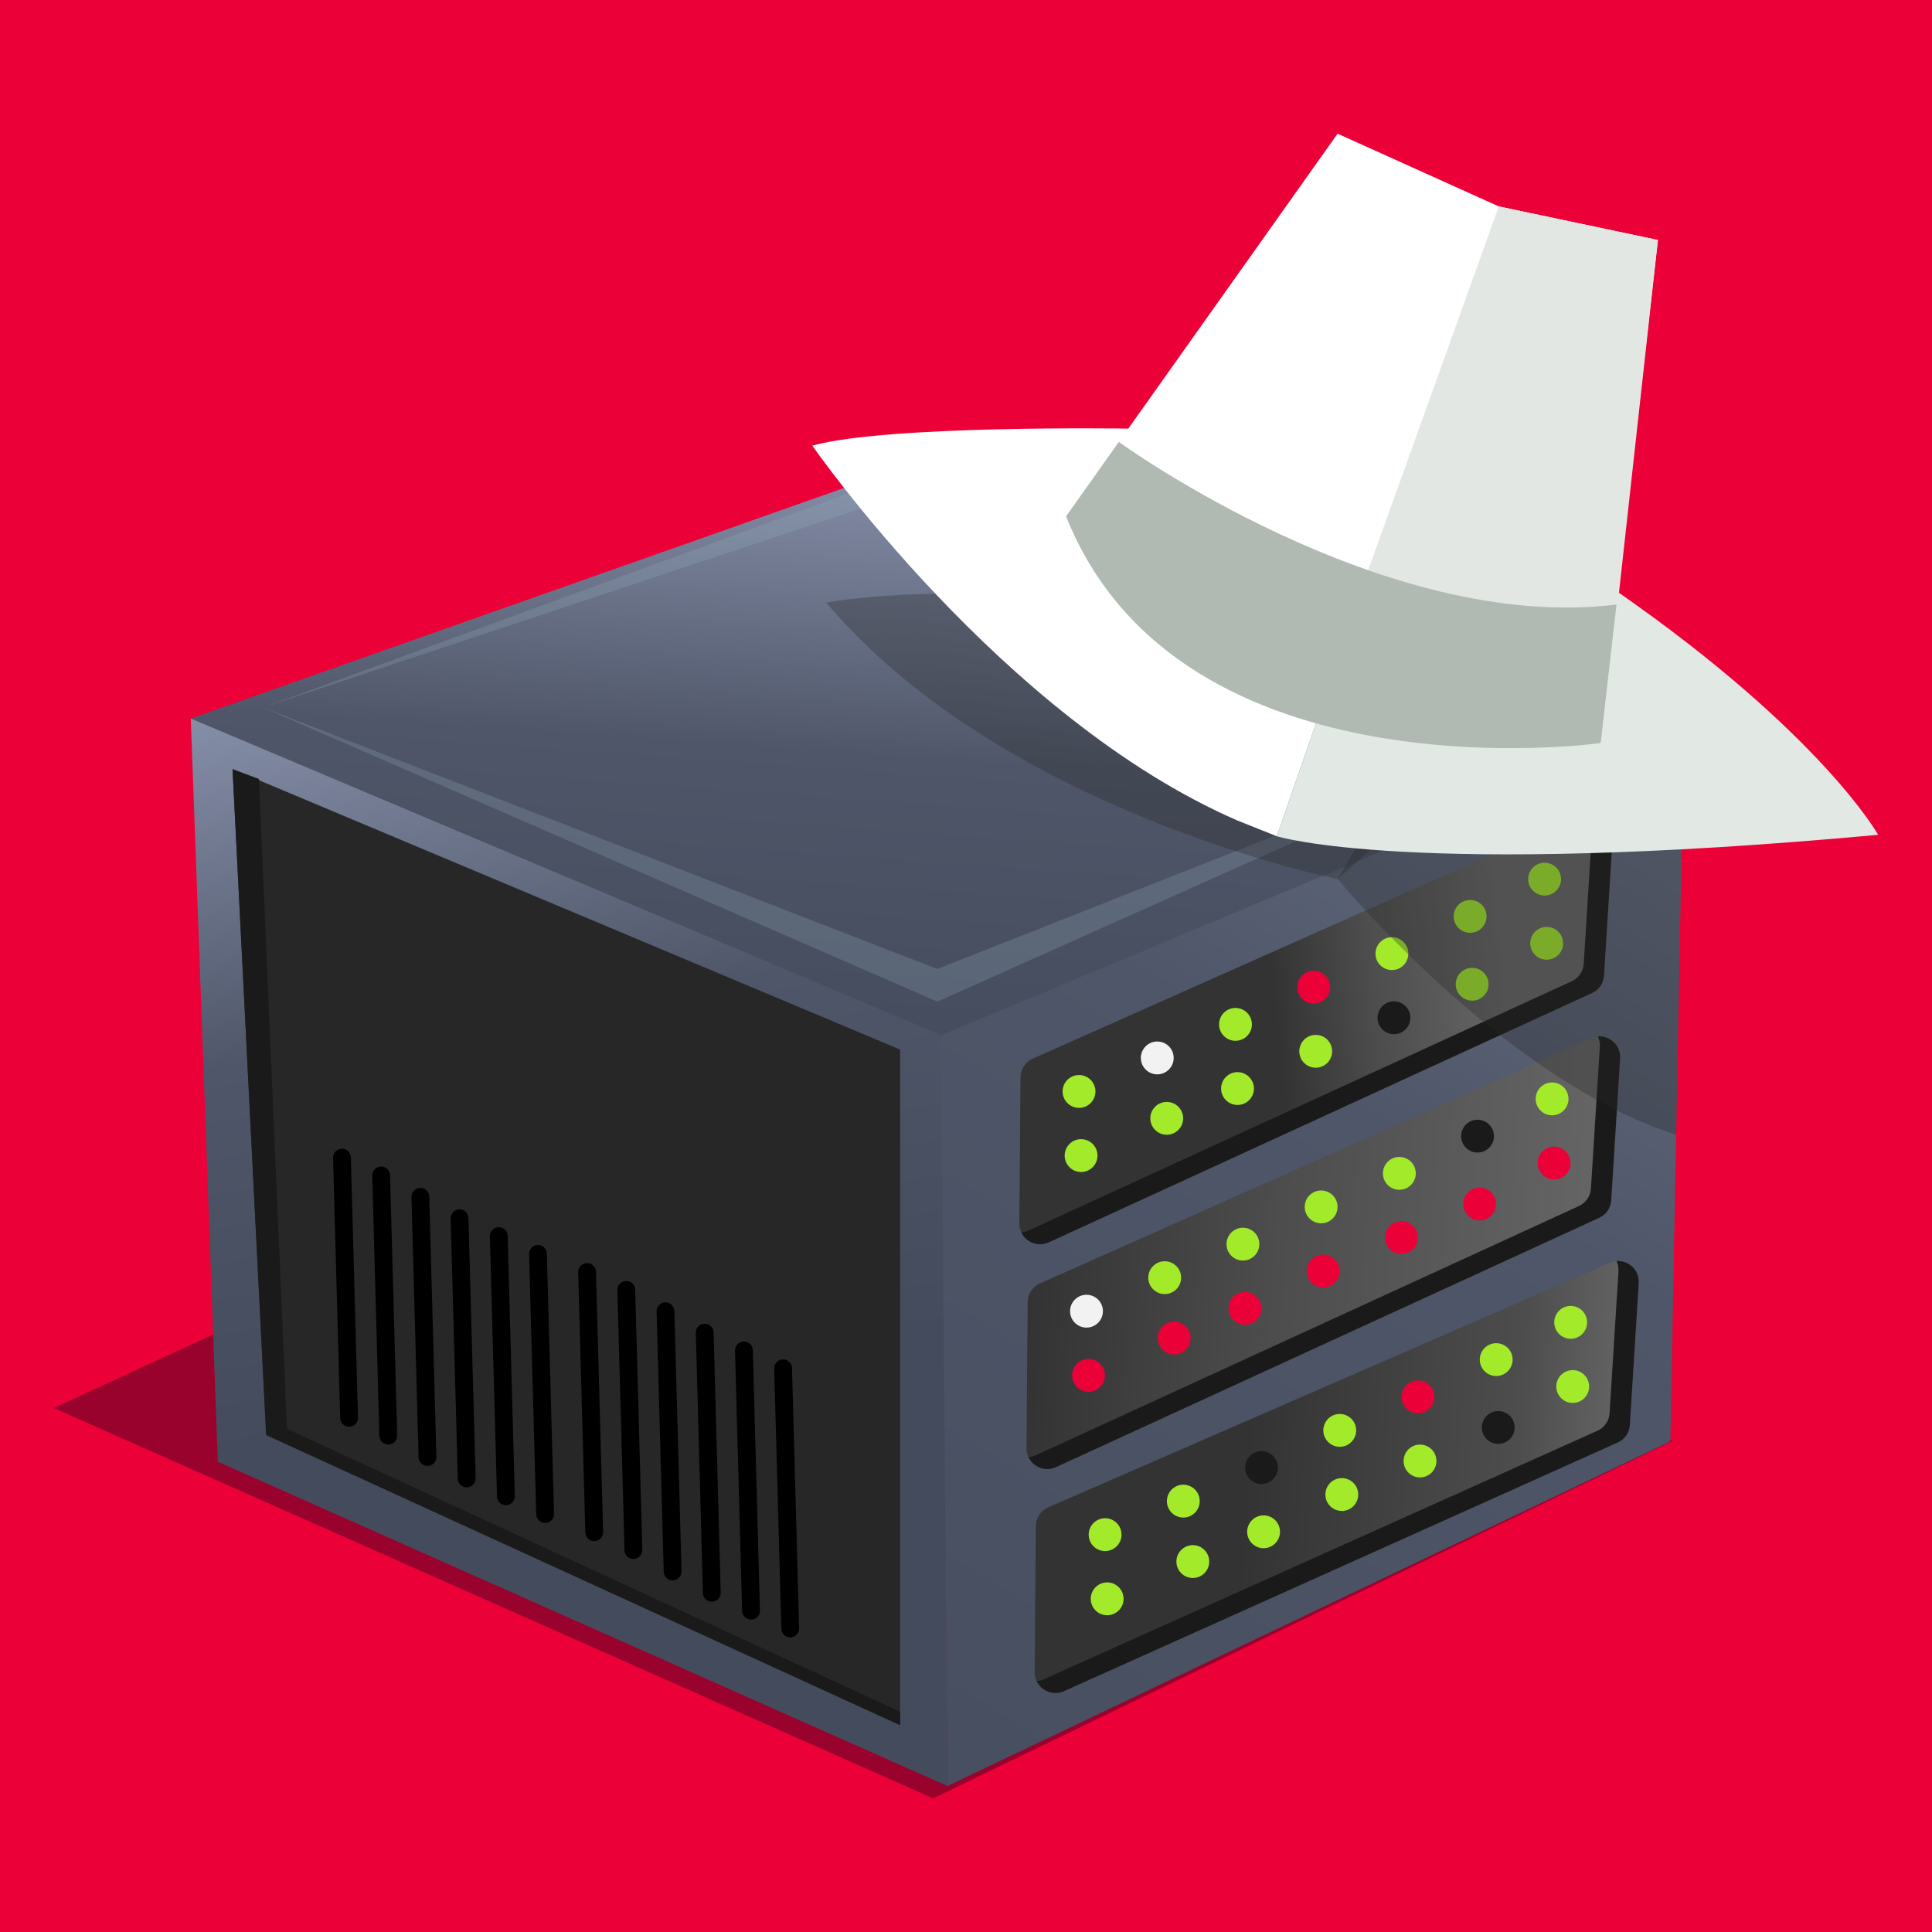 <?xml version="1.0" encoding="UTF-8"?>
<svg id="Layer_18" data-name="Layer 18" xmlns="http://www.w3.org/2000/svg" width="600" height="600" xmlns:xlink="http://www.w3.org/1999/xlink" viewBox="0 0 600 600">
  <defs>
    <linearGradient id="linear-gradient" x1="299.28" y1="106.69" x2="283.02" y2="334.31" gradientTransform="matrix(1, 0, 0, 1, 0, 0)" gradientUnits="userSpaceOnUse">
      <stop offset="0" stop-color="#9da8c4"/>
      <stop offset=".57" stop-color="#4f5669"/>
      <stop offset="1" stop-color="#444b5c"/>
    </linearGradient>
    <linearGradient id="linear-gradient-2" x1="140.48" y1="158.78" x2="187.84" y2="432.41" xlink:href="#linear-gradient"/>
    <linearGradient id="linear-gradient-3" x1="684.91" y1="-64.89" x2="233.51" y2="661.26" xlink:href="#linear-gradient"/>
    <linearGradient id="linear-gradient-4" x1="-7019.21" y1="123.11" x2="-6947.98" y2="135.54" gradientTransform="translate(-6529.24 -250.01) rotate(-176.41) scale(1 -1)" gradientUnits="userSpaceOnUse">
      <stop offset="0" stop-color="#666"/>
      <stop offset=".57" stop-color="#4d4d4d"/>
      <stop offset="1" stop-color="#333"/>
    </linearGradient>
    <linearGradient id="linear-gradient-5" x1="-7054.83" y1="202.97" x2="-6875.94" y2="202.97" xlink:href="#linear-gradient-4"/>
    <linearGradient id="linear-gradient-6" x1="-7064.98" y1="272.23" x2="-6882.84" y2="272.23" gradientTransform="translate(-6529.24 -250.01) rotate(-176.41) scale(1 -1)" gradientUnits="userSpaceOnUse">
      <stop offset="0" stop-color="#666"/>
      <stop offset=".19" stop-color="#4d4d4d"/>
      <stop offset=".65" stop-color="#333"/>
    </linearGradient>
  </defs>
  <rect x="-12.5" y="-7.5" width="623" height="614" style="fill: #eb0037;"/>
  <g>
    <polygon points="16.71 437.26 289.79 558.49 519.48 447.47 499.6 438.72 146.87 377.28 16.71 437.26" style="fill: #13071c; opacity: .38;"/>
    <g>
      <polygon points="59.25 223.15 302.26 137.38 522.51 225.57 290.01 325.05 59.25 223.15" style="fill: url(#linear-gradient);"/>
      <polyline points="292.58 321.58 294.24 554.66 67.64 453.95 59.25 223.15" style="fill: url(#linear-gradient-2);"/>
      <polygon points="292.27 321.5 294.24 554.66 518.74 447.65 522.94 225.25 292.27 321.5" style="fill: url(#linear-gradient-3);"/>
      <path d="M325.7,385.8l168.7-77.4c2.16-.99,3.59-3.08,3.74-5.45l2.76-44.04c.3-4.83-4.63-8.26-9.05-6.29l-171.11,76.15c-2.31,1.03-3.8,3.31-3.82,5.83l-.36,45.29c-.04,4.72,4.84,7.87,9.13,5.91Z" style="fill: url(#linear-gradient-4);"/>
      <path d="M317.17,382.73c1.47,3.03,5.16,4.6,8.52,3.08l168.72-77.41c2.15-.97,3.59-3.07,3.73-5.44l2.76-44.04c.26-4.06-3.17-7.15-6.91-6.86,.46,.94,.69,2.03,.61,3.2l-2.76,44.04c-.15,2.37-1.59,4.47-3.73,5.44l-168.72,77.41c-.74,.31-1.47,.53-2.22,.58Z" style="fill: #1a1a1a;"/>
      <path d="M327.93,455.61l168.7-77.4c2.16-.99,3.59-3.08,3.74-5.45l2.76-44.04c.3-4.83-4.63-8.26-9.05-6.29l-171.11,76.15c-2.31,1.03-3.8,3.31-3.82,5.83l-.36,45.29c-.04,4.72,4.84,7.87,9.13,5.91Z" style="fill: url(#linear-gradient-5);"/>
      <path d="M319.41,452.54c1.47,3.03,5.16,4.6,8.52,3.08l168.72-77.41c2.15-.97,3.59-3.07,3.73-5.44l2.76-44.04c.26-4.06-3.17-7.15-6.91-6.86,.46,.94,.69,2.03,.61,3.2l-2.76,44.04c-.15,2.37-1.59,4.47-3.73,5.44l-168.72,77.41c-.74,.31-1.47,.53-2.22,.58Z" style="fill: #1a1a1a;"/>
      <path d="M330.47,525.16l171.95-77.2c2.16-.99,3.59-3.08,3.74-5.45l2.76-44.04c.3-4.83-4.63-8.26-9.05-6.29l-174.36,75.95c-2.31,1.03-3.8,3.31-3.82,5.83l-.36,45.29c-.04,4.72,4.84,7.87,9.13,5.91Z" style="fill: url(#linear-gradient-6);"/>
      <path d="M321.95,522.09c1.47,3.03,5.16,4.6,8.52,3.08l171.97-77.2c2.15-.97,3.59-3.07,3.73-5.44l2.76-44.04c.26-4.06-3.17-7.15-6.91-6.86,.46,.94,.69,2.03,.61,3.2l-2.76,44.04c-.15,2.37-1.59,4.47-3.73,5.44l-171.97,77.2c-.74,.31-1.47,.53-2.22,.58Z" style="fill: #1a1a1a;"/>
      <circle cx="335.1" cy="338.96" r="5.1" style="fill: #a3ea2a;"/>
      <circle cx="335.74" cy="358.88" r="5.1" style="fill: #a3ea2a;"/>
      <circle cx="359.4" cy="328.55" r="5.1" style="fill: #f2f2f2;"/>
      <circle cx="362.34" cy="347.31" r="5.1" style="fill: #a3ea2a;"/>
      <circle cx="383.69" cy="318.13" r="5.1" style="fill: #a3ea2a;"/>
      <circle cx="384.32" cy="338.06" r="5.1" style="fill: #a3ea2a;"/>
      <circle cx="407.98" cy="306.57" r="5.1" style="fill: #eb0037;"/>
      <circle cx="408.61" cy="326.49" r="5.1" style="fill: #a3ea2a;"/>
      <circle cx="432.27" cy="296.16" r="5.1" style="fill: #a3ea2a;"/>
      <circle cx="432.9" cy="316.08" r="5.1" style="fill: #1a1a1a;"/>
      <circle cx="456.56" cy="284.59" r="5.1" style="fill: #a3ea2a;"/>
      <circle cx="457.19" cy="305.67" r="5.1" style="fill: #a3ea2a;"/>
      <circle cx="479.69" cy="273.02" r="5.1" style="fill: #a3ea2a;"/>
      <circle cx="480.33" cy="292.95" r="5.1" style="fill: #a3ea2a;"/>
      <circle cx="337.42" cy="407.2" r="5.1" style="fill: #f2f2f2;"/>
      <circle cx="338.05" cy="427.13" r="5.1" style="fill: #eb0037;"/>
      <circle cx="361.71" cy="396.79" r="5.1" style="fill: #a3ea2a;"/>
      <circle cx="364.66" cy="415.56" r="5.1" style="fill: #eb0037;"/>
      <circle cx="386" cy="386.38" r="5.1" style="fill: #a3ea2a;"/>
      <circle cx="386.63" cy="406.31" r="5.1" style="fill: #eb0037;"/>
      <circle cx="410.29" cy="374.81" r="5.1" style="fill: #a3ea2a;"/>
      <circle cx="410.92" cy="394.74" r="5.1" style="fill: #eb0037;"/>
      <circle cx="434.58" cy="364.4" r="5.1" style="fill: #a3ea2a;"/>
      <circle cx="435.22" cy="384.33" r="5.1" style="fill: #eb0037;"/>
      <circle cx="458.87" cy="352.84" r="5.1" style="fill: #1a1a1a;"/>
      <circle cx="459.51" cy="373.92" r="5.1" style="fill: #eb0037;"/>
      <circle cx="482.01" cy="341.27" r="5.1" style="fill: #a3ea2a;"/>
      <circle cx="482.64" cy="361.2" r="5.1" style="fill: #eb0037;"/>
      <circle cx="343.2" cy="476.6" r="5.1" style="fill: #a3ea2a;"/>
      <circle cx="343.84" cy="496.53" r="5.1" style="fill: #a3ea2a;"/>
      <circle cx="367.49" cy="466.19" r="5.1" style="fill: #a3ea2a;"/>
      <circle cx="370.44" cy="484.96" r="5.1" style="fill: #a3ea2a;"/>
      <circle cx="391.78" cy="455.78" r="5.1" style="fill: #1a1a1a;"/>
      <circle cx="392.42" cy="475.71" r="5.1" style="fill: #a3ea2a;"/>
      <circle cx="416.07" cy="444.22" r="5.1" style="fill: #a3ea2a;"/>
      <circle cx="416.71" cy="464.14" r="5.1" style="fill: #a3ea2a;"/>
      <circle cx="440.36" cy="433.81" r="5.1" style="fill: #eb0037;"/>
      <circle cx="441" cy="453.73" r="5.1" style="fill: #a3ea2a;"/>
      <circle cx="464.66" cy="422.24" r="5.1" style="fill: #a3ea2a;"/>
      <circle cx="465.29" cy="443.32" r="5.1" style="fill: #1a1a1a;"/>
      <circle cx="487.79" cy="410.67" r="5.1" style="fill: #a3ea2a;"/>
      <circle cx="488.42" cy="430.6" r="5.1" style="fill: #a3ea2a;"/>
      <polygon points="72.22 238.86 82.66 445.65 279.55 535.77 279.55 325.96 72.22 238.86" style="fill: #272728;"/>
      <polygon points="72.22 238.86 80.41 241.92 89.12 443.73 82.66 445.65 72.22 238.86" style="fill: #1a1a1a;"/>
      <polygon points="89.12 443.73 279.55 531.58 279.55 535.77 82.66 445.65 89.12 443.73" style="fill: #1a1a1a;"/>
    </g>
    <line x1="108.41" y1="440.32" x2="106.2" y2="359.52" style="fill: #eb0037; stroke: #000; stroke-linecap: round; stroke-linejoin: round; stroke-width: 5.53px;"/>
    <line x1="120.58" y1="445.85" x2="118.37" y2="365.05" style="fill: #eb0037; stroke: #000; stroke-linecap: round; stroke-linejoin: round; stroke-width: 5.53px;"/>
    <line x1="132.76" y1="452.49" x2="130.55" y2="371.69" style="fill: #eb0037; stroke: #000; stroke-linecap: round; stroke-linejoin: round; stroke-width: 5.53px;"/>
    <line x1="144.94" y1="459.14" x2="142.72" y2="378.33" style="fill: #eb0037; stroke: #000; stroke-linecap: round; stroke-linejoin: round; stroke-width: 5.53px;"/>
    <line x1="157.11" y1="464.67" x2="154.9" y2="383.87" style="fill: #eb0037; stroke: #000; stroke-linecap: round; stroke-linejoin: round; stroke-width: 5.53px;"/>
    <line x1="169.29" y1="470.2" x2="167.07" y2="389.4" style="fill: #eb0037; stroke: #000; stroke-linecap: round; stroke-linejoin: round; stroke-width: 5.53px;"/>
    <line x1="184.54" y1="475.84" x2="182.32" y2="395.04" style="fill: #eb0037; stroke: #000; stroke-linecap: round; stroke-linejoin: round; stroke-width: 5.53px;"/>
    <line x1="196.71" y1="481.38" x2="194.5" y2="400.58" style="fill: #eb0037; stroke: #000; stroke-linecap: round; stroke-linejoin: round; stroke-width: 5.53px;"/>
    <line x1="208.89" y1="488.02" x2="206.67" y2="407.22" style="fill: #eb0037; stroke: #000; stroke-linecap: round; stroke-linejoin: round; stroke-width: 5.53px;"/>
    <line x1="221.06" y1="494.66" x2="218.85" y2="413.86" style="fill: #eb0037; stroke: #000; stroke-linecap: round; stroke-linejoin: round; stroke-width: 5.53px;"/>
    <line x1="233.24" y1="500.2" x2="231.03" y2="419.39" style="fill: #eb0037; stroke: #000; stroke-linecap: round; stroke-linejoin: round; stroke-width: 5.53px;"/>
    <line x1="245.41" y1="505.73" x2="243.2" y2="424.93" style="fill: #eb0037; stroke: #000; stroke-linecap: round; stroke-linejoin: round; stroke-width: 5.53px;"/>
    <polygon points="81.65 219.72 291.09 311.07 483.95 224.79 291.09 300.92 81.65 219.72" style="fill: #97afbf; opacity: .25;"/>
    <polygon points="81.7 219.72 299.99 139.85 483.95 219.72 306.38 144.93 81.7 219.72" style="fill: #97afbf; opacity: .25;"/>
    <path d="M415.45,273.02s51.28,62.18,105.09,79.39l1.75-92.71h-99.3l-7.54,13.32Z" style="fill: #272728; opacity: .32;"/>
    <path d="M415.45,273.02s-103.97-20.8-158.84-85.88c0,0,59.97-11.48,152.44,11.53,29.17,7.26,65.55,21.04,65.55,21.04l-59.15,53.3Z" style="fill: #272728; opacity: .32;"/>
    <path d="M583.29,259.26c-145.48,13.38-186.65,.47-186.65,.47l-.11-.03,12.79-36.88,70.26-46.59,22.88,7.64c63.44,44.17,80.82,75.4,80.82,75.4Z" style="fill: #e2e8e4;"/>
    <path d="M479.58,176.23l-70.26,46.59-12.79,36.88-12.32-4.92c-73.25-31.81-131.94-116.38-131.94-116.38,23.2-6.49,98.13-5.29,98.13-5.29l129.18,43.12Z" style="fill: #fff;"/>
    <path d="M331.09,160.33l84.31-118.82,50.07,22.6,49.41,10.42-17.74,156.23s-131.74,15.83-166.05-70.42Z" style="fill: #fff;"/>
    <polyline points="465.47 64.11 424.9 177.07 485.37 198.68 501.61 194.8 514.88 74.53 465.47 64.11" style="fill: #e2e7e4;"/>
    <path d="M347.47,137.25s82,59.61,154.55,50.48l-4.89,43.03s-130.73,18.39-166.05-70.42l16.38-23.09Z" style="fill: #b0b9b2;"/>
  </g>
</svg>
